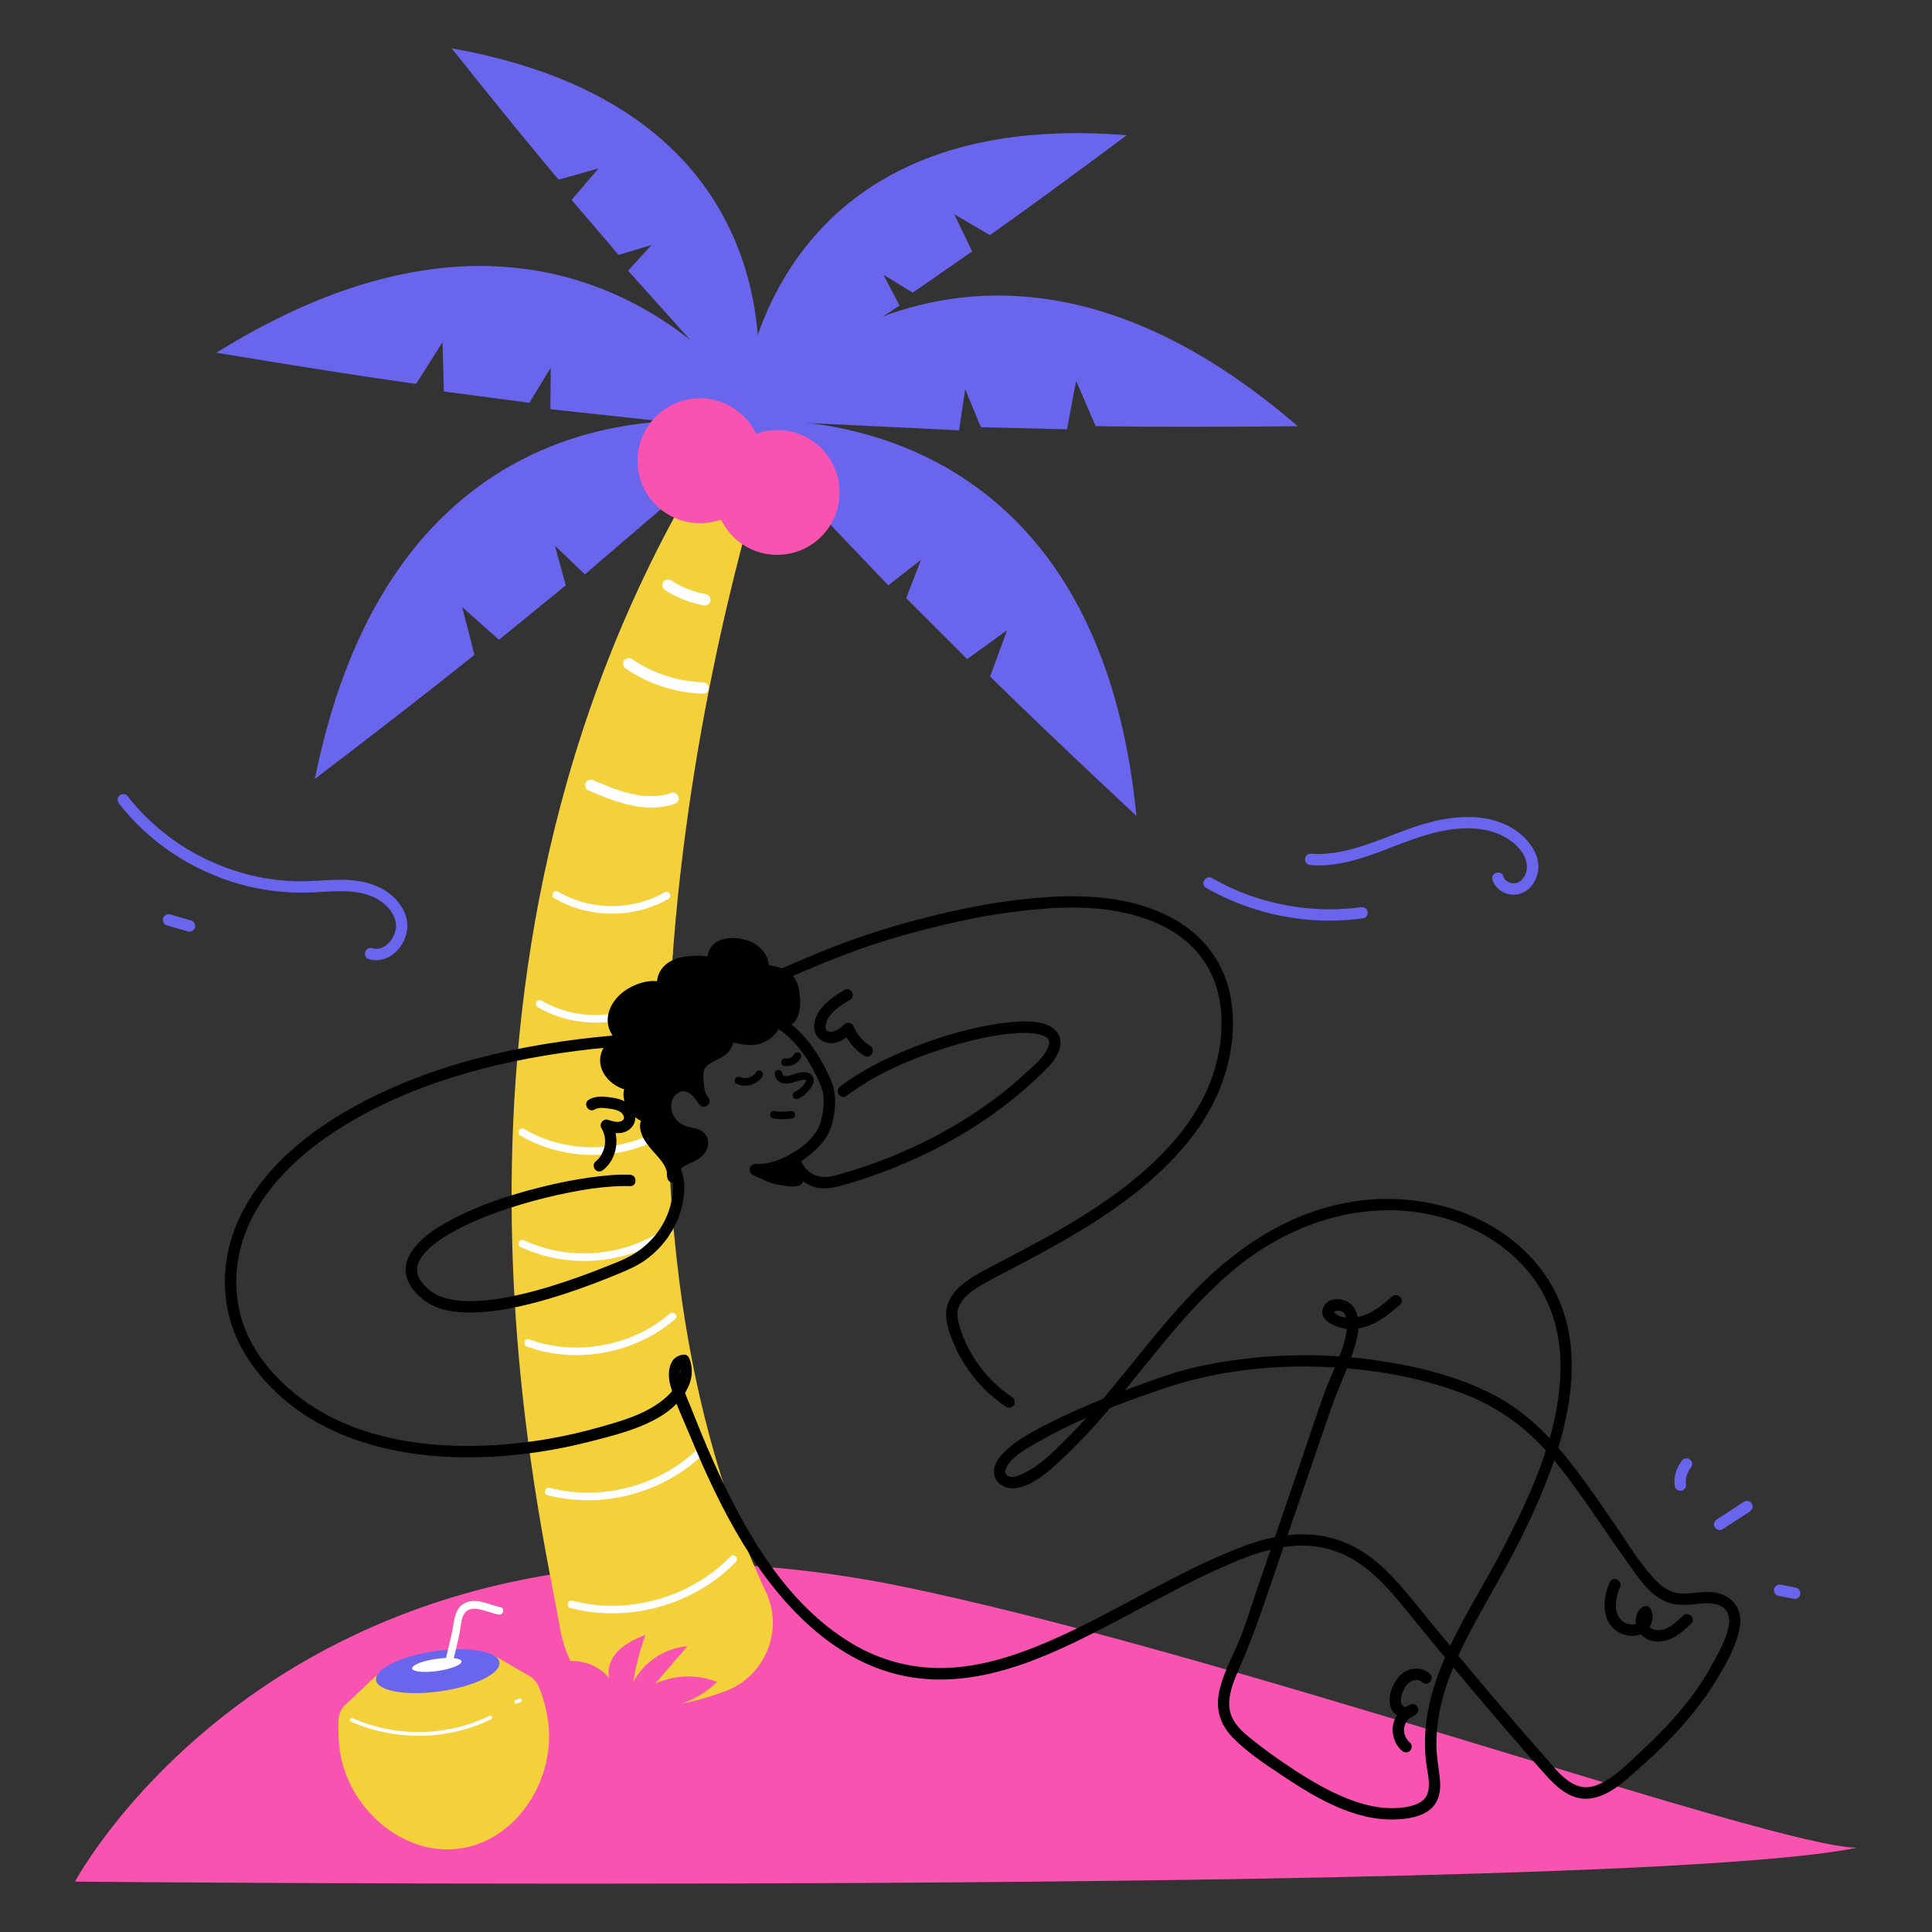 <?xml version="1.0" encoding="UTF-8"?><svg id="Layer_2" xmlns="http://www.w3.org/2000/svg" width="1000" height="1000" viewBox="0 0 1000 1000"><rect x="0" y="0" width="1000" height="1000" fill="#333333" stroke="none"/><g><path d="M38.81,973.92s114.055-214.072,422.88-153.828c166.695,33.339,456.804,136.281,499.501,136.281-122.243,25.151-922.381,17.547-922.381,17.547Z" style="fill:#f953b2;"/><path d="M332.427,883.846c15.889,.043,30.451-3.893,42.693-8.361,20.817-7.597,30.718-31.415,21.315-51.482-117.131-249.977,4.688-599.768,4.688-599.768,0,0,34.509-19.496-21.641-7.214-173.638,261.491-101.823,557.143-89.768,624.764,0,0,4.838,41.958,42.712,42.06Z" style="fill:#f4d13b;"/><g><path d="M295.246,832.324c23.538,6.134,49.395,1.773,69.92-11.183,5.72-3.611,11.025-7.891,15.736-12.745,1.764-1.818-1.015-4.603-2.782-2.782-16.153,16.644-39.276,25.827-62.406,25.527-6.563-.085-13.071-.956-19.422-2.611-2.452-.639-3.498,3.155-1.046,3.794h0Z" style="fill:#fff;"/><path d="M283.442,773.907c22.573,5.88,47.361,1.727,67.071-10.656,5.556-3.491,10.707-7.638,15.278-12.346,1.765-1.818-1.015-4.603-2.782-2.782-15.504,15.972-37.689,24.784-59.888,24.496-6.297-.082-12.539-.918-18.633-2.505-2.452-.639-3.498,3.155-1.046,3.794h0Z" style="fill:#fff;"/><path d="M272.814,697.052c20.044,7.189,42.874,5.309,61.785-4.319,5.349-2.723,10.338-6.103,14.888-10.016,1.923-1.654-.871-4.426-2.782-2.782-15.319,13.171-36.157,19.214-56.173,17.155-5.687-.585-11.293-1.903-16.672-3.832-2.388-.856-3.416,2.944-1.046,3.794h0Z" style="fill:#fff;"/><path d="M269.341,645.372c19.2,9.053,42.007,9.668,61.764,1.945,5.643-2.206,11.01-5.032,15.964-8.523,2.054-1.447,.09-4.861-1.986-3.397-16.503,11.629-37.762,15.897-57.529,11.908-5.596-1.129-11.063-2.896-16.227-5.331-2.278-1.074-4.277,2.317-1.986,3.397h0Z" style="fill:#fff;"/><path d="M269.285,587.741c17.386,10.267,38.991,12.708,58.344,7.106,5.459-1.58,10.736-3.816,15.666-6.643,2.196-1.259,.217-4.66-1.986-3.397-16.573,9.502-36.959,11.522-55.206,6.036-5.197-1.562-10.161-3.74-14.833-6.499-2.185-1.29-4.167,2.109-1.986,3.397h0Z" style="fill:#fff;"/><path d="M278.339,521.295c13.882,8.183,31.108,10.15,46.561,5.683,4.371-1.263,8.597-3.057,12.546-5.316,2.197-1.258,.218-4.659-1.986-3.397-13.044,7.465-29.042,9.061-43.405,4.765-4.114-1.231-8.032-2.952-11.73-5.132-2.186-1.289-4.168,2.111-1.986,3.397h0Z" style="fill:#fff;"/><path d="M286.864,464.898c13.882,8.183,31.108,10.15,46.561,5.683,4.371-1.263,8.597-3.057,12.546-5.316,2.197-1.258,.218-4.659-1.986-3.397-13.044,7.465-29.042,9.061-43.405,4.765-4.114-1.231-8.032-2.952-11.73-5.132-2.186-1.289-4.168,2.111-1.986,3.397h0Z" style="fill:#fff;"/></g><path d="M401.033,556.275c.493,2.946,2.841,4.563,5.741,4.596,2.72,.031,5.184-1.174,7.778-1.784,.777-.182,2.073-.494,2.658,.042,.089,.094,.11,.113,.064,.055,.002-.13,.024-.073,.066,.17,.006-.05-.14,.269-.147,.283-.261,.474-.543,.942-.85,1.39-1.269,1.856-3.074,3.26-5.087,4.226-.958,.46-1.211,1.828-.706,2.692,.573,.979,1.73,1.167,2.692,.706,2.478-1.19,4.58-3.01,6.201-5.22,.855-1.165,1.775-2.595,1.801-4.088,.029-1.601-.935-3.036-2.323-3.785-2.823-1.524-6.226-.017-9.019,.815-1.117,.332-2.538,.698-3.555,.554-.408-.058-.844-.184-1.029-.351-.344-.311-.406-.839-.491-1.345-.175-1.049-1.471-1.635-2.42-1.374-1.112,.305-1.55,1.368-1.374,2.42h0Z"/><path d="M720.467,671.112c-3.92,3.489-8.037,6.977-12.902,9.083-2.256,.976-4.712,1.645-7.171,1.81-2.54,.17-7.614-.02-9.354-2.333-1.139-1.513-.642-.573-.067-.975,.453-.317,1.524-.3,2.041-.272,1.467,.08,2.328,.632,3.095,1.97,1.999,3.489,.995,8.764,.129,12.41-2.256,9.505-6.98,18.18-10.382,27.283-4.073,10.898-7.598,22.032-11.375,33.036-7.748,22.57-15.497,45.139-23.246,67.709-3.559,10.365-6.61,21.096-11.034,31.132-3.632,8.24-8.067,16.495-9.472,25.49-1.333,8.532,1.419,15.803,7.379,21.945,7.361,7.586,16.781,13.763,25.53,19.595,17.181,11.453,37.325,23.558,58.749,22.75,8.151-.307,18.441-2.116,21.826-10.647,1.5-3.78,1.382-7.917,.894-11.885-.66-5.37-1.577-10.612-1.629-16.044-.189-19.788,7.131-38.51,16.044-55.852,8.616-16.764,18.556-32.796,26.999-49.656,7.257-14.491,13.908-29.364,18.928-44.791,9.497-29.186,13.331-62.972-3.854-90.173-20.033-31.708-59.495-45.403-95.65-41.497-34.867,3.767-64.35,22.751-88.245,47.532-23.412,24.28-42.179,52.631-66.12,76.434-6.878,6.838-14.005,14.106-23.042,18.023-2.349,1.018-5.482,2.208-7.614,.109-.053-.052-.414-.715-.431-.759-.275-.723-.272-1.267,.172-2.354,2.522-6.171,11.707-10.998,17.476-14.288,20.093-11.456,42.203-19.743,64.05-27.175,29.408-10.005,60.9-12.936,91.832-10.714,21.37,1.535,42.996,5.617,63.074,13.233,17.976,6.82,33.073,17.659,45.461,32.331,14.52,17.196,26.332,36.416,39.465,54.643,5.476,7.6,11.181,16.907,20.136,20.757,4.427,1.903,9.1,1.87,13.821,1.446,4.812-.433,10.376-1.463,14.877,.95,9.639,5.169-.022,21.476-3.402,27.918-4.615,8.796-10.247,17.045-16.551,24.714-6.502,7.909-13.663,15.265-21.19,22.198-6.95,6.402-14.699,14.781-23.802,17.986-11.498,4.048-19.216-6.808-25.864-14.338-7.596-8.604-15.118-17.272-22.576-25.995-15.238-17.824-30.208-35.875-45.002-54.07-11.373-13.988-22.99-27.348-40.763-32.98-16.563-5.249-33.748-2.036-49.576,4.086-34.595,13.381-65.64,34.224-99.664,48.844-16.027,6.887-33.079,12.495-50.606,13.497-17.787,1.017-35.128-3.201-50.46-12.29-35.089-20.801-56.495-59.259-72.565-95.421-3.981-8.958-7.686-18.035-11.264-27.16-.937-2.39-9.511-20.912-3.529-21.306l-2.846-2.167c4.053,10.945-6.507,19.627-15.057,24.381-7.925,4.406-17.05,6.96-25.738,9.425-17.473,4.958-35.477,8.138-53.609,9.268-35.256,2.198-73.834-2.974-102.481-25.274-13.219-10.29-25.106-24.622-29.556-40.997-3.279-12.068-3.295-24.767,.056-36.821,8.04-28.917,32.537-50.263,57.602-64.821,37.52-21.793,81.233-32.291,124.026-37.071,6.538-.73,13.09-1.314,19.652-1.787,3.766-.272,3.796-6.176,0-5.902-47.297,3.41-95.568,12.831-137.955,34.881-28.155,14.646-55.804,36.471-67.093,67.174-4.667,12.693-5.826,26.419-3.39,39.716,3.136,17.117,13.025,32.013,25.56,43.849,27.923,26.365,68.111,34.343,105.374,33.325,19.433-.531,38.851-3.423,57.663-8.297,17.418-4.512,42.547-10.394,50.308-28.807,1.891-4.485,2.02-9.244,.329-13.811-.43-1.163-1.488-2.256-2.846-2.167-7.949,.524-8.771,9.528-7.103,15.717,2.469,9.161,6.903,18.191,10.525,26.955,7.865,19.032,16.532,37.813,27.302,55.397,20.364,33.247,50.474,64.946,91.171,69.51,36.712,4.117,72.092-13.961,103.565-30.523,17.261-9.083,34.327-18.606,52.142-26.582,16.754-7.501,35.031-14.506,53.641-10.428,19.657,4.308,31.848,19.044,43.954,33.921,15.431,18.962,31.055,37.767,46.978,56.318,7.8,9.087,15.643,18.143,23.626,27.07,6.32,7.067,13.887,13.982,24.12,12.262,9.55-1.605,17.259-9.185,24.256-15.309,8.005-7.006,15.671-14.421,22.704-22.408,6.624-7.523,12.731-15.556,17.896-24.154,4.946-8.232,10.582-18.084,11.817-27.757,1.183-9.263-4.651-15.748-13.671-16.932-5.162-.678-10.208,.553-15.364,.594-5.893,.046-10.364-2.446-14.368-6.588-7.99-8.264-14.229-18.682-20.71-28.132-6.405-9.338-12.752-18.723-19.56-27.776-12.231-16.264-25.63-30.848-43.881-40.353-18.383-9.573-39.198-14.691-59.595-17.697-23.176-3.416-46.746-3.691-69.998-.838-12.407,1.522-24.649,3.672-36.541,7.513-10.391,3.356-20.668,7.091-30.831,11.082-11.799,4.633-23.521,9.594-34.778,15.437-8.16,4.236-17.442,9.031-23.418,16.24-1.935,2.334-3.587,5.143-3.483,8.277,.175,5.253,5.042,8.588,10.045,8.365,9.019-.402,17.945-8.391,24.202-14.175,6.875-6.354,13.37-13.125,19.591-20.117,23.212-26.084,42.858-55.688,69.729-78.334,28.949-24.396,67.421-37.403,105.036-28.436,19.059,4.543,36.861,14.844,49.128,30.292,10.292,12.961,15.211,29.042,15.532,45.464,.661,33.734-14.288,66.506-29.434,95.851-17.883,34.648-44.98,69.831-40.132,111.097,.543,4.627,1.914,9.424,1.307,14.108-.782,6.033-5.766,8.133-11.125,9.123-11.838,2.187-24.033-1.081-34.815-5.901-10.294-4.602-19.969-10.669-29.269-17.01-4.926-3.358-9.751-6.87-14.437-10.554-4.217-3.316-8.769-6.833-11.457-11.578-4.795-8.467-.382-18.704,3.163-26.801,4.161-9.504,7.848-18.911,11.22-28.735,8.073-23.52,16.15-47.039,24.224-70.558,3.961-11.538,7.922-23.076,11.883-34.614,3.412-9.939,8.025-19.397,11.402-29.333,2.388-7.025,4.935-16.728,.487-23.497-3.078-4.683-12.475-6.199-15.482-.474-4.158,7.913,8.46,11.8,13.873,11.8,10.089-.001,18.339-6.266,25.526-12.663,2.843-2.53-1.343-6.692-4.173-4.173h0Z"/><path d="M832.934,819.483c-2.879,7.076-4.018,16.189,1.291,22.46,3.898,4.606,11.912,6.575,17.03,2.863,3.824-2.774,5.276-7.842,3.085-12.109-.956-1.863-3.239-1.69-4.635-.597-2.8,2.193-3.54,6.103-2.745,9.421,.889,3.708,3.783,6.429,7.364,7.549,8.271,2.588,15.444-3.281,20.987-8.612,2.743-2.638-1.434-6.808-4.173-4.173-3.718,3.575-8.371,8.085-13.796,7.429-1.106-.134-2.216-.493-3.078-1.142-.205-.154-.386-.345-.564-.528-.082-.085-.433-.538-.221-.244-.179-.249-.338-.528-.478-.801-.247-.483-.006,.116-.181-.447-.077-.249-.144-.499-.202-.752-.035-.151-.088-.694-.055-.288-.025-.307-.024-.613-.015-.92,.016-.515-.035,.024,.025-.266,.051-.244,.111-.486,.19-.723,.197-.594-.108,.119,.186-.374,.404-.677-.299,.228,.246-.352,.209-.223,.442-.415,.682-.604l-4.635-.597c.559,1.089,.245,2.451-.548,3.556-.118,.169-.113,.162,.014-.021-.125,.143-.256,.281-.392,.414-.135,.131-.275,.255-.419,.374,.228-.18,.202-.171-.079,.026-.237,.144-.476,.281-.726,.402,.508-.246-.475,.153-.596,.186-.271,.075-.547,.134-.824,.182,.594-.103-.516,.022-.639,.025-.292,.005-.581-.007-.872-.023-.358-.038-.389-.034-.093,.01-.196-.029-.391-.064-.585-.103-1.53-.311-2.17-.575-3.443-1.417-.87-.575-1.622-1.355-2.25-2.48-.778-1.393-1.216-2.996-1.346-4.575-.316-3.851,.741-7.643,2.18-11.179,.601-1.477-.653-3.243-2.061-3.63-1.689-.464-3.027,.579-3.63,2.061h0Z"/><path d="M437.979,567.377c15.048-11.487,33.137-19.156,51.073-24.86,8.739-2.779,17.663-5.085,26.718-6.564,3.661-.598,7.067-1.02,11.081-1.212,1.664-.08,3.332-.107,4.997-.053,.739,.024,1.477,.063,2.214,.122,.295,.024,.591,.051,.885,.081,.215,.022,.43,.048,.645,.073,.619,.071-.606-.102,.05,.007,1.198,.199,2.385,.422,3.546,.787,.273,.086,.542,.182,.812,.278,.393,.14,.586,.266,.054,.011,.485,.233,.951,.473,1.414,.746,.185,.109,.351,.243,.53,.361-.809-.535-.165-.142,.035,.06,.122,.125,.245,.255,.373,.373,.598,.554-.142-.395,.097,.105,.168,.351,.55,1.421,.284,.41,.119,.452,.204,1.626,.229,.595-.01,.437,.028,.883,.02,1.324-.014,.793,.082-.283,0,.038-.073,.286-.118,.579-.194,.866-.145,.544-.338,1.073-.548,1.595,.246-.612,.045-.108-.102,.187-.188,.377-.378,.751-.584,1.118-2.556,4.569-6.893,8.072-10.705,11.593-18.451,17.04-40.085,30.439-63.048,40.505-8.564,3.754-17.353,7.011-26.28,9.794-3.391,1.057-6.804,2.043-10.239,2.948-4.901,1.292-9.971,.475-13.677-3.197-1.796-1.78-2.97-3.962-3.574-6.409l-1.356,3.333c5.208-3.451,10.265-7.336,14.011-12.392,3.806-5.137,5.161-12.031,5.477-18.307,.171-3.402-.126-6.96-1.226-10.2-1.045-3.08-2.546-6.08-4.022-8.974-2.597-5.092-5.67-9.924-9.304-14.341-5.489-6.67-12.477-12.057-20.634-15.012-6.476-2.346-13.547-2.936-20.36-2.089-9.484,1.178-18.83,4.697-26.836,9.927-.963,.629-1.955,1.263-2.869,1.952-4.677,3.523-7.733,8.541-9.708,13.988-4.406,12.156-3.086,25.559,.851,37.637,2.158,6.623,4.999,12.993,7.676,19.415,1.393,3.344,2.424,6.565,2.496,10.218,.068,3.461-.465,6.884-1.387,10.214-3.052,11.031-10.737,20.319-20.764,25.752-4.176,2.263-8.053,3.663-12.486,5.442-4.587,1.841-9.206,3.602-13.859,5.269-10.329,3.701-20.838,6.984-31.55,9.383-9.607,2.152-19.563,3.73-29.435,3.028-2.18-.155-3.75-.352-5.934-.828-.933-.203-1.86-.44-2.774-.718-.444-.135-.885-.279-1.323-.433-.24-.084-.478-.174-.716-.262-.087-.032-.863-.346-.411-.155-3.373-1.422-5.53-3.06-7.983-5.642-.475-.5-.925-1.021-1.358-1.559-.285-.354,.402,.573-.001-.009-.081-.117-.169-.228-.248-.346-.192-.287-.387-.571-.568-.866-.327-.533-.597-1.087-.879-1.643-.311-.613,.15,.53-.096-.245-.092-.289-.2-.571-.285-.862-.148-.511-.244-1.027-.342-1.549,.184,.98,.01-.013-.004-.245-.017-.285-.024-.571-.02-.856,.004-.257,.024-.512,.036-.769,.041-.835-.057,.176,.007-.153,.111-.572,.223-1.137,.392-1.697,.068-.227,.143-.452,.223-.676,.068-.19,.501-1.146,.106-.305,.267-.568,.538-1.129,.851-1.673,.295-.512,.614-1.009,.951-1.494,.155-.223,.318-.44,.477-.66,.402-.556-.298,.366-.017,.022,.134-.164,.265-.329,.4-.491,.883-1.06,1.843-2.054,2.85-2.996,.525-.491,1.064-.969,1.613-1.433,.316-.267,.635-.53,.957-.789,.131-.105,.263-.21,.395-.314,.535-.425-.291,.216,.211-.164,5.955-4.5,12.654-7.978,19.451-11.014,7.622-3.404,16.038-6.376,24.294-8.871,8.445-2.552,17.019-4.695,25.676-6.395,7.771-1.526,14.573-2.588,22.361-3.099,2.995-.197,6.001-.285,9.001-.169,3.798,.147,3.792-5.755,0-5.902-6.934-.268-13.886,.473-20.744,1.424-8.329,1.154-16.589,2.827-24.749,4.849-16.771,4.156-33.694,9.636-48.857,18.044-5.827,3.231-11.713,7.041-16.144,12.086-3.419,3.893-6.14,8.834-5.56,14.183,.69,6.368,5.272,11.417,10.312,14.982,6.902,4.883,16.075,5.878,24.294,5.74,10.646-.18,21.271-2.275,31.549-4.927,10.43-2.692,20.671-6.102,30.749-9.893,4.422-1.663,8.814-3.406,13.176-5.22,4.933-2.051,9.787-4.118,14.138-7.277,9.68-7.027,16.771-17.449,19.087-29.255,.739-3.764,1.079-7.63,.637-11.451-.433-3.747-1.719-7.029-3.169-10.479-2.762-6.573-5.632-13.126-7.681-19.966-3.371-11.254-4.335-24.272,.986-35.136,1.813-3.701,4.253-6.681,7.687-8.964,.694-.461,1.38-.929,2.09-1.367,1.461-.902,2.962-1.739,4.491-2.52,1.008-.515,2.028-1.004,3.059-1.469,.264-.119,.528-.234,.793-.351,.12-.053,.24-.103,.36-.155,.613-.266-.469,.192-.062,.027,.603-.246,1.206-.491,1.815-.723,2.666-1.016,5.401-1.857,8.184-2.484,.705-.159,1.412-.303,2.123-.433,.36-.066,.722-.128,1.083-.187,.193-.031,1.499-.214,.805-.126,1.589-.203,3.188-.333,4.79-.375,1.655-.044,3.313,.004,4.962,.151,1.005,.09,1.39,.142,1.877,.22,.855,.138,1.706,.295,2.551,.485,3.74,.839,6.553,1.921,9.716,3.677,8.032,4.458,14.199,11.711,18.906,19.731,1.573,2.679,2.995,5.447,4.294,8.268,1.304,2.833,2.419,5.633,2.643,8.776,.237,3.334-.115,6.662-.831,9.919-.627,2.853-1.378,5.552-2.995,8.011-3.13,4.762-8.023,8.332-12.71,11.438-1.123,.744-1.684,2.006-1.356,3.333,1.54,6.232,6.123,11.187,12.099,13.432,5.085,1.91,10.048,.968,15.091-.427,8.616-2.382,17.1-5.244,25.416-8.52,23.865-9.4,46.41-22.15,66.156-38.58,5.604-4.663,10.961-9.622,16.024-14.868,2.373-2.459,4.417-5.773,5.332-9.091,1.502-5.447-1.283-9.921-6.329-11.986-5.751-2.354-12.617-2.052-18.681-1.521-9.13,.8-18.166,2.7-27,5.098-10.118,2.747-20.021,6.236-29.667,10.339-9.159,3.896-18.127,8.398-26.422,13.919-1.844,1.228-3.65,2.512-5.411,3.856-1.265,.965-1.933,2.542-1.059,4.037,.728,1.245,2.763,2.032,4.037,1.059h0Z"/><path d="M523.773,723.103c-8.476-5.653-15.587-13.26-20.748-22.039-2.557-4.349-4.641-8.956-6.139-13.775-.852-2.74-1.594-5.661-1.198-8.552,.303-2.208,1.242-4.119,2.613-5.892,2.693-3.48,6.814-6.03,10.662-8.24,2.298-1.32,4.631-2.579,6.968-3.828,4.993-2.668,10.022-5.27,15.028-7.914,12.309-6.503,24.497-13.254,36.2-20.805,12.983-8.377,25.474-17.717,36.484-28.59,10.898-10.762,20.463-23.205,26.631-37.296,6.675-15.249,9.629-32.47,6.875-48.994-1.468-8.81-4.878-17.386-10.191-24.591-5.588-7.579-12.939-13.634-21.29-17.962-20.303-10.522-44.013-11.791-66.408-10.076-24.664,1.888-48.96,7.057-72.731,13.764-11.966,3.376-23.721,7.293-35.295,11.838-11.434,4.49-22.691,9.411-33.978,14.252-5.363,2.3-10.736,4.579-16.138,6.787-1.474,.603-2.519,1.962-2.061,3.63,.384,1.396,2.146,2.668,3.63,2.061,22.515-9.201,44.536-19.679,67.614-27.45,11.91-4.01,24.083-7.335,36.296-10.287,12.21-2.951,24.563-5.421,37.023-7.05,21.856-2.857,44.885-4.152,66.222,2.426,9.332,2.877,18.377,7.363,25.549,13.94,6.348,5.822,11.114,13.117,13.807,21.152,2.802,8.361,3.453,16.839,2.852,25.651-.276,4.049-.696,7.113-1.544,11.153-.792,3.774-1.838,7.495-3.119,11.133-1.317,3.741-2.481,6.466-4.278,10.063-1.673,3.349-3.538,6.603-5.562,9.752-4.158,6.47-8.461,11.835-13.781,17.521-5.246,5.607-10.918,10.807-16.853,15.675-5.667,4.647-11.583,8.972-17.935,13.244-11.775,7.918-24.113,14.952-36.62,21.639-5.242,2.803-10.517,5.543-15.776,8.315-5.55,2.926-11.319,5.748-16.402,9.443-4.103,2.982-7.727,6.586-9.509,11.434-2.072,5.636-.449,11.752,1.521,17.168,3.621,9.954,9.358,19.085,16.777,26.65,3.583,3.653,7.571,6.909,11.826,9.747,1.326,.885,3.267,.259,4.037-1.059,.846-1.447,.271-3.151-1.059-4.037h0Z"/><path d="M437.021,512.409c-6.774,3.997-15.496,10.041-15.615,18.85-.064,4.714,3.329,8.249,7.951,8.664,4.723,.424,8.541-2.602,11.867-5.545-1.644-.434-3.288-.868-4.932-1.302,2.254,5.57,6.02,10.212,11.139,13.402,3.233,2.015,6.199-3.089,2.979-5.096-3.716-2.316-6.777-5.798-8.427-9.875-.846-2.091-3.146-2.883-4.932-1.302-2.097,1.856-4.597,4.073-7.344,3.846-.752-.062-1.575-.347-2.055-1.143-.441-.732-.428-1.919-.156-2.999,1.442-5.727,7.682-9.557,12.504-12.402,3.269-1.929,.303-7.033-2.979-5.096h0Z"/><path d="M307.793,574.276c2.089-1.229,4.707-.844,7.012-.524,2.419,.335,5.484,.717,7.161,2.532,.552,.597,.962,1.518,1.006,2.066,.057,.703-.253,1.232-.802,1.609-.938,.644-1.696,.733-2.865,.702-1.59-.043-3.163-.603-4.669-1.069-2.449-.758-4.664,2.169-3.333,4.335,3.438,5.594,2.097,13.154-3.153,17.384-1.242,1.001-1.042,3.131,0,4.173,1.228,1.228,2.928,1.003,4.173,0,7.109-5.728,8.82-16.817,4.076-24.537-1.111,1.445-2.222,2.89-3.333,4.335,4.088,1.265,8.76,2.199,12.5-.521,3.539-2.574,4.218-7.235,1.923-10.904-2.257-3.608-6.28-5.051-10.297-5.677-4.158-.648-8.57-1.242-12.379,.999-3.272,1.925-.305,7.029,2.979,5.096h0Z"/><g><path d="M412.792,609.364c2.202,3.124-7.54,1.449-11.243,.505-3.703-.944-7.144-2.691-10.55-4.425,7.644,.352,15.137-2.551,21.591-6.661,0,0-3.424,5.437,.202,10.581Z"/><path d="M410.244,610.853c.187,.281,.185,.521-.036-.222,.055,.203,.052,.141-.007-.186-.067-.3-.052-.599,.044-.899,.141-.51,.486-.789,.801-1.172,.408-.496-.246,.118,.269-.169,.599-.334-.005-.053-.023-.032-.072,.017-.145,.032-.218,.044-.228,.04-.1,.024,.387-.049-.162,.13-.805,.05-1.018,.051-.855,.005-1.71-.064-2.559-.156-.2-.022-.4-.047-.6-.071-.37-.044,.518,.081-.062-.01-.479-.075-.959-.148-1.437-.232-1.806-.317-3.603-.707-5.345-1.284-2.768-.916-5.36-2.252-7.952-3.571l-1.489,5.499c8.235,.322,16.209-2.721,23.081-7.064-1.346-1.346-2.692-2.692-4.037-4.037-2.525,4.071-2.465,9.603,.202,13.559,.89,1.32,2.599,1.9,4.037,1.059,1.31-.766,1.954-2.71,1.059-4.037-.649-.963-1.095-1.865-1.251-3.036,.053,.402-.011-.516-.01-.504-.004-.205-.001-.412,.008-.617,.002-.038,.107-.971,.015-.38,.035-.225,.081-.449,.131-.671,.09-.402,.204-.798,.337-1.188,.058-.17,.128-.336,.186-.505-.077,.23-.237,.505-.045,.116,.136-.276,.264-.555,.426-.817,1.54-2.482-1.544-5.613-4.037-4.037-6.078,3.842-12.887,6.54-20.102,6.258-2.868-.112-4.098,4.172-1.489,5.499,3.386,1.723,6.826,3.466,10.493,4.516,2.004,.573,4.073,.949,6.136,1.234,2.196,.304,4.53,.643,6.724,.123,2.73-.647,4.081-3.584,2.479-5.991-.882-1.325-2.605-1.897-4.037-1.059-1.316,.77-1.946,2.705-1.059,4.037Z"/></g><g><path d="M348.999,582.717c3.394,3.134,6.987,3.398,11.175,4.516,2.976,.794,4.318,3.771,2.869,6.745-1.113,2.284-3.404,3.744-5.691,4.851s-4.729,2.014-6.642,3.686c-1.914,1.672-3.204,4.39-2.337,6.778,.283-4.693-2.592-8.964-5.671-12.518s-6.592-6.98-8.06-11.447c-.417-1.269-.654-2.647-.315-3.938,.34-1.292,1.366-2.466,2.687-2.662-5.191-.685-9.774-4.74-11.086-9.809-.694-2.678-.287-5.992,2.044-7.482-6.574,.494-14.61-5.995-14.446-12.812,.134-5.547,5.186-10.511,10.734-10.547-3.78-1.271-6.377-5.122-6.696-9.097-.32-3.975,1.409-7.945,4.123-10.866,2.714-2.921,6.335-4.876,10.107-6.17,3.921-1.345,8.487-1.955,12.033,.193-2.141-3.72-.115-8.748,3.381-11.238,3.496-2.49,7.993-3.023,12.282-3.196,3.903-.157,8.109,.012,11.239,2.348-2.613-2.223-1.948-6.779,.618-9.056,2.565-2.278,6.291-2.715,9.709-2.417,3.647,.318,7.338,1.41,10.117,3.793,2.779,2.383,4.476,6.22,3.652,9.787,2.36,.205,4.699,.646,6.972,1.315,2.531,.745,5.09,1.853,6.733,3.918,1.517,1.908,2.067,4.399,2.38,6.816,.399,3.074,.481,6.234-.279,9.238-.459,1.813-1.303,3.647-2.871,4.665-1.714,1.113-4.146,.972-5.719-.333-1.595,5.525-6.188,9.462-11.939,10.077-4.644,.497-9.262-.873-13.732-2.227,1.155,2.309,.118,5.215-1.695,7.053-1.813,1.839-4.253,2.888-6.557,4.054s-4.634,2.592-5.891,4.848c-1.409,2.531-1.209,5.617-.933,8.5,.333,3.48,.807,7.173,3.032,9.868-1.588-2.296-3.217-4.635-5.462-6.294-5.703-4.214-12.543-.32-14.115,6.155-1.12,4.615,.759,9.681,4.248,12.903Z"/><path d="M346.912,584.804c3.067,2.747,6.631,3.873,10.556,4.799,.656,.155,1.837,.386,2.179,.537,.023,.01,.726,.471,.465,.253,.154,.138,.297,.287,.429,.445-.166-.18-.151-.126,.046,.164-.177-.42,.092,.353,.108,.452-.096-.593-.102,.839-.024,.375-.102,.612-.369,1.132-.753,1.629-2.206,2.849-6.44,3.597-9.353,5.498-3.641,2.376-6.455,6.647-5.039,11.123,1.009,3.188,5.66,2.575,5.797-.784,.265-6.485-3.94-11.702-8.009-16.276-1.802-2.026-3.614-4.047-4.923-6.44-.573-1.047-1.118-2.233-1.26-3.432-.034-.288-.037-.656,.021-.928,.032-.149,.223-.494,.1-.272,.127-.228,.132-.32,.379-.439-.184,.089-.306,.168,.167,.067,2.722-.578,2.908-5.263,0-5.691-3.22-.474-6.047-2.148-7.767-4.878-.826-1.311-1.398-2.789-1.451-4.089-.036-.889-.05-1.06,.207-1.877,.127-.405,.425-.881,.673-1.053,1.087-.753,1.722-2.002,1.356-3.333-.329-1.198-1.563-2.241-2.846-2.167-2.506,.147-4.625-.639-6.886-2.201-1.931-1.334-3.694-3.473-4.324-5.607-.322-1.091-.388-2.008-.194-2.979,.254-1.269,.766-2.395,1.453-3.304,1.591-2.105,3.909-3.309,6.239-3.367,3.434-.086,3.869-4.685,.784-5.797-2.364-.851-4.13-3.5-4.495-5.89-.517-3.389,1.071-6.874,3.365-9.29,2.405-2.532,5.567-4.226,8.854-5.326,3.063-1.024,6.629-1.733,9.568-.041,2.61,1.502,5.426-1.468,4.037-4.037-.193-.357-.362-.765-.458-1.356-.018-.11-.037-.915,.03-1.393,.103-.735,.588-1.843,1.151-2.717,1.248-1.936,3.545-3.079,5.931-3.707,2.755-.726,5.66-.87,8.499-.863,2.758,.007,5.42,.351,7.711,1.988,2.729,1.949,6.032-2.391,3.576-4.635-.012-.011-.622-.691-.367-.337-.113-.171-.215-.348-.304-.532,.079,.187,.085,.185,.019-.009-.048-.147-.088-.296-.119-.447,.012,.222,.01,.226-.005,.013-.035-.313-.029-.636-.003-.95,.059-.701,.491-1.748,1.163-2.401,1.962-1.907,5.065-1.991,7.667-1.788,2.86,.224,5.987,1.062,8.221,2.944,2.045,1.723,3.402,4.451,2.893,6.916-.414,2.006,.861,3.55,2.846,3.736,3.064,.287,6.448,.897,9.183,2.376,2.595,1.403,3.453,3.694,3.91,6.498,.499,3.064,.604,6.415-.337,9.403-.288,.916-.756,1.924-1.62,2.361-.795,.403-1.568,.141-2.43-.517-1.579-1.204-3.842,.131-4.335,1.764-1.056,3.498-3.669,6.356-7.108,7.44-4.773,1.504-10.142-.201-14.934-1.65-1.121-.339-2.417,.141-3.102,1.058-.763,1.021-.74,2.146-.231,3.277,.124,.276,.102,.854,.014,1.251-.132,.603-.396,1.183-.752,1.673-.952,1.306-2.496,2.126-3.892,2.859-3.362,1.766-6.892,3.279-9.105,6.541-2.287,3.371-2.068,7.587-1.663,11.448,.429,4.088,1.218,7.859,3.817,11.149,.899,1.138,2.84,1.055,3.875,.231,1.073-.855,1.611-2.578,.76-3.807-2.575-3.72-5.446-7.685-9.987-9.061-3.806-1.153-7.845,.034-10.782,2.599-6.919,6.04-5.416,16.896,.805,22.803,2.754,2.615,6.935-1.552,4.173-4.173-2.047-1.944-3.538-4.625-3.689-7.402-.072-1.322,.163-2.895,.566-3.878,.548-1.337,1.125-2.041,2.082-2.967,1.477-1.43,3.502-1.853,5.431-1.24,2.571,.818,4.688,3.963,6.304,6.298,1.545-1.192,3.09-2.384,4.635-3.576-1.969-2.493-2.114-6.417-2.307-9.446-.103-1.621-.194-3.402,.456-4.935,.522-1.23,1.565-2.145,2.662-2.857,3.043-1.973,6.551-3.052,9.244-5.576,3.033-2.842,4.168-7.092,2.448-10.914-1.111,1.445-2.222,2.89-3.333,4.335,5.941,1.798,12.639,3.677,18.728,1.425,5.18-1.915,8.981-6.06,10.573-11.337-1.445,.588-2.89,1.176-4.335,1.764,3.813,2.907,9.149,1.286,11.513-2.599,2.343-3.849,2.355-8.965,1.825-13.289-.562-4.579-1.906-8.731-5.891-11.438-3.748-2.546-8.761-3.381-13.174-3.794,.949,1.245,1.897,2.49,2.846,3.736,1.617-7.842-4.246-14.294-11.416-16.401-6.22-1.828-15.676-1.704-19.002,5.028-1.696,3.432-1.581,7.855,1.39,10.569,1.192-1.545,2.384-3.09,3.576-4.635-3.2-2.286-7.26-2.823-11.1-2.792-3.735,.03-7.694,.283-11.233,1.56-3.51,1.267-6.668,3.465-8.417,6.847-1.723,3.331-2.003,7.155-.19,10.509,1.346-1.346,2.692-2.692,4.037-4.037-6.64-3.821-15.555-1.018-21.509,2.94-6.292,4.183-11.093,12.006-8.589,19.726,1.313,4.049,4.244,7.223,8.257,8.668l.784-5.797c-8.275,.207-15.225,8.231-13.352,16.499,1.639,7.237,9.687,13.194,17.064,12.762l-1.489-5.499c-4.712,3.264-4.503,9.525-2.078,14.17,2.306,4.417,6.883,7.788,11.826,8.515v-5.691c-4.071,.864-5.509,5.266-4.776,8.932,.675,3.375,2.675,6.338,4.778,8.983,3.619,4.554,9.451,9.101,9.19,15.495l5.797-.784c-.408-1.291,.183-2.578,1.296-3.649,1.42-1.366,3.413-2.128,5.174-2.942,3.651-1.687,7.45-4.049,8.593-8.182,1.151-4.164-1.262-8.133-5.322-9.349-3.501-1.048-7.075-1.251-9.873-3.757-1.187-1.063-3.003-1.171-4.173,0-1.081,1.081-1.192,3.106,0,4.173Z"/></g><path d="M740.188,866.478c-3.239-3.216-8.251-3.57-12.243-1.606-4.055,1.995-6.692,6.266-7.988,10.459-1.35,4.367-.981,9.705,3.002,12.569,3.464,2.491,8.167,1.982,10.729-1.444,1.501-2.007-1.011-5.227-3.333-4.335-4.544,1.746-8.283,5.582-9.239,10.469-.971,4.958,.711,10.248,4.537,13.598,1.198,1.049,2.994,1.179,4.173,0,1.071-1.071,1.204-3.119,0-4.173-2.275-1.992-3.534-5.001-3.02-7.856,.503-2.796,2.516-5.347,5.117-6.347-1.111-1.445-2.222-2.89-3.333-4.335,.135-.182,.134-.201-.002-.055-.152,.142-.134,.13,.055-.035-.275,.142-.32,.175-.136,.097,.188-.07,.134-.056-.162,.043-.398,.228,.044,.041-.183,.046-.112,.003-.875-.039-.614,0-.547-.083-1.299-.455-1.627-.831-1.438-1.65-.713-4.879,.116-6.964,.895-2.249,2.376-4.517,4.576-5.654,1.777-.919,4.04-.824,5.4,.527,2.698,2.679,6.874-1.492,4.173-4.173h0Z"/><path d="M378.921,218.209s186.912-24.443,209.287,204.117c-54.464-50.89-75.729-72.187-75.729-72.187l8.797-23.943-20.66,14.944-31.582-31.559,7.67-19.8-16.936,13.191-80.847-84.763Z" style="fill:#6966ed;"/><path d="M379.415,217.074s118.531-146.574,292.322,3.549c-74.536,.69-104.623-.074-104.623-.074l-10.136-23.408-4.661,25.069-44.634-1.084-8.096-19.63-3.172,21.232-117-5.654Z" style="fill:#6966ed;"/><path d="M383.647,212.187s7.694-157.799,199.533-142.193c-50.088,37.336-70.822,51.701-70.822,51.701l-18.436-10.823,9.247,19.266-30.735,21.345-15.187-9.277,8.356,15.934-81.956,54.047Z" style="fill:#6966ed;"/><path d="M390.645,213.2S423.273,58.62,233.759,25c38.965,48.831,55.372,67.99,55.372,67.99l20.581-5.787-13.836,16.287,24.307,28.449,17.045-5.116-12.128,13.29,65.545,73.087Z" style="fill:#6966ed;"/><path d="M391.679,221.05s-183.52-43.057-228.694,182.108c59.291-45.174,82.584-64.232,82.584-64.232l-6.353-24.705,19.058,16.94,34.587-28.234-5.647-20.47,15.529,14.823,88.937-76.231Z" style="fill:#6966ed;"/><path d="M401.354,224.38S306.984,61.199,112.018,182.558c73.528,12.24,103.368,16.15,103.368,16.15l13.643-21.553,.717,25.488,44.262,5.85,11.042-18.137-.158,21.467,116.462,12.556Z" style="fill:#6966ed;"/><circle cx="402.271" cy="254.893" r="32.297" style="fill:#f953b2;"/><circle cx="362.269" cy="238.499" r="32.297" style="fill:#f953b2;"/><path d="M304.293,409.008c13.892,5.945,29.732,12.298,44.863,7.062,1.506-.521,2.503-2.022,2.061-3.63-.402-1.463-2.117-2.585-3.63-2.061-13.544,4.687-27.869-1.141-40.315-6.467-1.464-.626-3.163-.436-4.037,1.059-.726,1.242-.415,3.407,1.059,4.037h0Z" style="fill:#fff;"/><path d="M323.963,346.136c11.771,8.02,25.791,12.491,40.018,12.919,3.799,.115,3.796-5.788,0-5.902-13.235-.399-26.105-4.664-37.039-12.114-1.318-.898-3.272-.249-4.037,1.059-.853,1.458-.262,3.138,1.059,4.037h0Z" style="fill:#fff;"/><path d="M344.261,305.457c5.984,3.859,12.741,6.558,19.744,7.851,1.513,.279,3.255-.415,3.63-2.061,.33-1.448-.438-3.33-2.061-3.63-6.721-1.241-12.631-3.578-18.334-7.256-1.3-.838-3.315-.308-4.037,1.059-.775,1.466-.329,3.143,1.059,4.037h0Z" style="fill:#fff;"/><path d="M306.094,876.285c-6.567-6.003-14.573-10.421-23.153-12.776,10.018-6.758,25.122-4.3,32.479,5.286-1.531-5.164,.94-10.847,4.808-14.595,3.869-3.748,8.935-5.955,13.883-8.085-2.913,7.989-5.049,16.261-6.366,24.661,5.336-10.465,16.356-17.803,28.069-18.691-5.584,6.475-11.168,12.95-16.752,19.424,9.966-4.661,21.857-5.021,32.086-.97-5.479,5.331-12.213,9.366-19.498,11.683,12.297,2.039,23.549,9.693,29.961,20.382-9.771-.362-19.59,.592-29.107,2.83" style="fill:#f953b2;"/><path d="M178.41,882.676c-1.952,2.038-3.108,4.715-3.216,7.535-.199,5.231,.107,11.915,.688,15.93,4.306,29.751,32.572,54.92,62.323,50.614s49.72-36.458,45.413-66.209c-.989-6.832-2.629-12.677-4.917-17.831-.908-2.045-2.39-3.781-4.262-5.006l-18.89-10.869-57.856,7.712-19.282,18.124Z" style="fill:#f4d13b;"/><ellipse cx="226.582" cy="865.009" rx="32.264" ry="10.492" transform="translate(-121.58 41.381) rotate(-8.236)" style="fill:#6966ed;"/><ellipse cx="226.113" cy="861.764" rx="12.906" ry="3.148" transform="translate(-121.12 41.28) rotate(-8.236)" style="fill:#fff;"/><path d="M234.575,859.472c1.177-4.823,2.373-9.657,3.366-14.521,.604-2.958,.593-6.253,1.94-9.009,1.451-2.968,4.388-3.644,7.453-3.138,3.644,.602,7.04,2.169,10.656,2.881,2.473,.487,3.532-3.305,1.046-3.794-5.809-1.143-12.207-4.981-18.127-2.281-5.846,2.666-5.707,9.465-6.877,14.828-1.02,4.677-2.116,9.338-3.251,13.989-.6,2.459,3.193,3.509,3.794,1.046h0Z" style="fill:#fff;"/><path d="M181.549,891.044c17.869,7.96,38.319,9.527,57.234,4.564,5.335-1.4,10.517-3.335,15.478-5.743,1.139-.553,.142-2.25-.993-1.699-17.038,8.271-36.875,10.423-55.335,6.267-5.282-1.189-10.445-2.885-15.391-5.088-1.147-.511-2.148,1.184-.993,1.699h0Z" style="fill:#fff;"/><path d="M267.481,881.766l1.867-.747c.128-.03,.239-.089,.335-.176,.107-.069,.192-.161,.253-.276,.123-.211,.176-.522,.099-.758-.077-.238-.225-.468-.452-.588-.219-.116-.517-.195-.758-.099l-1.867,.747c-.128,.03-.239,.089-.335,.176-.107,.069-.192,.161-.253,.276-.123,.211-.176,.522-.099,.758,.077,.238,.225,.468,.452,.588,.219,.116,.517,.195,.758,.099h0Z" style="fill:#fff;"/><path d="M400.065,578.858c3.348,.623,6.694,.632,10.046,.036,1.016-.18,1.68-1.474,1.374-2.42-.353-1.092-1.332-1.567-2.42-1.374-.171,.03-.343,.06-.515,.088-.115,.018-.229,.036-.344,.052,.207-.026,.238-.03,.092-.012-.346,.041-.691,.08-1.038,.109-.723,.061-1.448,.09-2.173,.087-.696-.003-1.392-.035-2.086-.096-.173-.015-.347-.033-.52-.051-.143-.016-.524-.064-.168-.015-.402-.055-.803-.123-1.202-.197-1.008-.188-2.17,.278-2.42,1.374-.22,.966,.292,2.219,1.374,2.42h0Z"/><path d="M405.79,551.699c.998,.167,1.891,.173,2.89,.022,.8-.121,1.552-.403,2.282-.749,1.445-.684,2.705-1.883,3.478-3.279,.499-.9,.248-2.188-.706-2.692-.925-.489-2.159-.256-2.692,.706-.083,.149-.169,.295-.264,.436-.043,.064-.089,.126-.132,.19-.203,.297,.32-.374,.08-.106-.217,.243-.433,.479-.678,.694-.058,.051-.118,.1-.177,.149-.243,.201,.332-.242,.141-.11-.14,.097-.279,.195-.424,.284-.291,.178-.595,.33-.909,.463l.47-.198c-.518,.21-1.053,.355-1.607,.431l.523-.07c-.523,.064-1.046,.064-1.569-.005l.523,.07c-.061-.009-.122-.018-.183-.029-.536-.09-1.03-.086-1.516,.198-.408,.239-.797,.707-.904,1.176-.216,.95,.289,2.239,1.374,2.42h0Z"/><path d="M381.263,560.994c4.742,2.166,10.625,.537,13.412-3.937,.545-.875,.215-2.205-.706-2.692-.965-.51-2.11-.228-2.692,.706-.12,.192-.242,.435-.403,.595,.166-.164,.153-.194-.006-.008-.078,.09-.157,.179-.239,.266-.163,.173-.334,.34-.512,.497-.071,.063-.145,.124-.217,.186-.365,.314,.342-.232-.055,.042-.375,.259-.757,.499-1.164,.705-.107,.054-.216,.103-.324,.155-.334,.163,.236-.081,.006-.003-.227,.077-.45,.165-.68,.234-.412,.124-.899,.288-1.333,.295,.493-.009,.145-.024,.024-.013-.119,.01-.238,.018-.358,.024-.238,.011-.477,.012-.716,.003-.225-.008-.49-.077-.713-.057,.122-.011,.358,.062,.099,.006-.14-.03-.28-.054-.42-.086-.209-.049-.416-.107-.62-.173-.114-.037-.225-.08-.338-.118-.385-.129,.343,.159-.06-.025-.934-.426-2.162-.298-2.692,.706-.457,.864-.294,2.235,.706,2.692h0Z"/></g><path d="M678.426,447.773c22.726,1.732,42.375-11.282,63.67-16.65,8.763-2.209,18.287-3.315,27.071-1.457,4.367,.924,8.255,2.44,11.955,4.937,3.606,2.434,7.141,5.987,8.548,10.279,.764,2.333,.848,4.562,.211,6.715-.559,1.889-1.746,3.722-3.381,4.726-.244,.149-.494,.288-.751,.413-.2,.095-.206,.101-.017,.018-.192,.072-.387,.137-.584,.194-.197,.057-.397,.105-.597,.148-.878,.19,.463,.006-.436,.06-.512,.031-1.034,.031-1.544-.032,.474,.058-.173-.04-.284-.069-.3-.076-.597-.156-.894-.243-.466-.136-1.636-.813-1.963-1.126-.144-.138-.284-.278-.421-.423-.417-.444,.035,.129-.267-.343-.134-.209-.26-.424-.368-.648-.089-.183-.089-.179-.001,.014-.07-.192-.13-.387-.181-.584-1.036-3.648-6.733-2.097-5.691,1.569,1.387,4.882,6.336,7.952,11.305,7.802,5.544-.167,9.762-4.21,11.552-9.244,3.952-11.111-5.566-21.727-14.812-26.405-9.462-4.787-20.306-5.249-30.636-3.825-11.173,1.54-21.565,5.667-32.026,9.69-12.613,4.851-25.722,9.63-39.458,8.584-1.591-.121-2.951,1.443-2.951,2.951,0,1.698,1.355,2.829,2.951,2.951h0Z" style="fill:#6966ed;"/><path d="M624.302,459.57c19.076,10.921,40.955,16.788,62.933,16.958,6.214,.048,12.398-.412,18.553-1.253,1.581-.216,2.443-2.24,2.061-3.63-.468-1.704-2.045-2.278-3.63-2.061-20.591,2.812-41.871,.038-61.196-7.524-5.43-2.125-10.683-4.689-15.742-7.585-3.302-1.89-6.278,3.207-2.979,5.096h0Z" style="fill:#6966ed;"/><path d="M61.732,416.055c15.48,19.988,37.686,34.514,61.944,41.446,12.337,3.525,25.209,5.01,38.021,4.412,12.783-.596,27.986-2.74,38.058,6.743,2.146,2.021,3.839,4.424,4.682,7.159,.842,2.731,.729,5.171-.409,7.98-.883,2.18-2.748,4.571-4.739,5.858-2.25,1.454-4.334,1.855-6.756,1.134-3.648-1.085-5.207,4.609-1.569,5.691,5.942,1.767,11.997-1.032,15.7-5.741,3.89-4.947,5.375-11.5,3.123-17.491-2.255-5.999-7.008-10.637-12.643-13.551-6.505-3.365-13.754-4.339-21.006-4.325-7.609,.015-15.183,.936-22.798,.762-6.402-.147-12.722-.847-18.986-2.107-12.671-2.548-24.856-7.196-36.009-13.724-12.51-7.322-23.561-16.954-32.439-28.418-.977-1.261-3.147-1.027-4.173,0-1.245,1.245-.979,2.909,0,4.173h0Z" style="fill:#6966ed;"/><path d="M86.428,478.999c3.63,1.037,7.261,2.074,10.891,3.112,1.483,.424,3.279-.517,3.63-2.061,.358-1.572-.472-3.176-2.061-3.63-3.63-1.037-7.261-2.074-10.891-3.112-1.483-.424-3.279,.517-3.63,2.061-.358,1.572,.472,3.176,2.061,3.63h0Z" style="fill:#6966ed;"/><path d="M891.588,791.55c4.701-3.06,9.402-6.12,14.103-9.18,1.292-.841,1.951-2.654,1.059-4.037-.832-1.291-2.654-1.959-4.037-1.059-4.701,3.06-9.402,6.12-14.103,9.18-1.292,.841-1.951,2.654-1.059,4.037,.832,1.291,2.654,1.959,4.037,1.059h0Z" style="fill:#6966ed;"/><path d="M920.346,825.946c2.593,.519,5.186,1.037,7.779,1.556,.784,.157,1.566,.117,2.274-.297,.612-.358,1.196-1.06,1.356-1.764,.172-.755,.135-1.603-.297-2.274-.4-.62-1.015-1.206-1.764-1.356-2.593-.519-5.186-1.037-7.779-1.556-.784-.157-1.566-.117-2.274,.297-.612,.358-1.196,1.06-1.356,1.764-.172,.755-.135,1.603,.297,2.274,.4,.62,1.015,1.206,1.764,1.356h0Z" style="fill:#6966ed;"/><path d="M872.689,768.653c-.11-.936-.134-1.877-.059-2.817,.019-.246,.207-1-.009-.092,.054-.227,.072-.467,.116-.696,.083-.433,.186-.863,.308-1.287,.122-.425,.273-.838,.422-1.254,.117-.291,.085-.22-.097,.215,.046-.108,.094-.215,.143-.322,.098-.214,.202-.425,.31-.634,.217-.417,.455-.824,.713-1.217,.129-.197,.267-.387,.401-.58,.186-.249,.139-.19-.141,.176,.073-.092,.147-.184,.223-.274,.511-.621,.864-1.253,.864-2.087,0-.724-.322-1.588-.864-2.087-1.084-.995-3.126-1.273-4.173,0-2.962,3.6-4.608,8.27-4.059,12.957,.095,.809,.266,1.489,.864,2.087,.512,.512,1.352,.897,2.087,.864,.763-.034,1.555-.285,2.087-.864,.493-.538,.953-1.327,.864-2.087h0Z" style="fill:#6966ed;"/></svg>